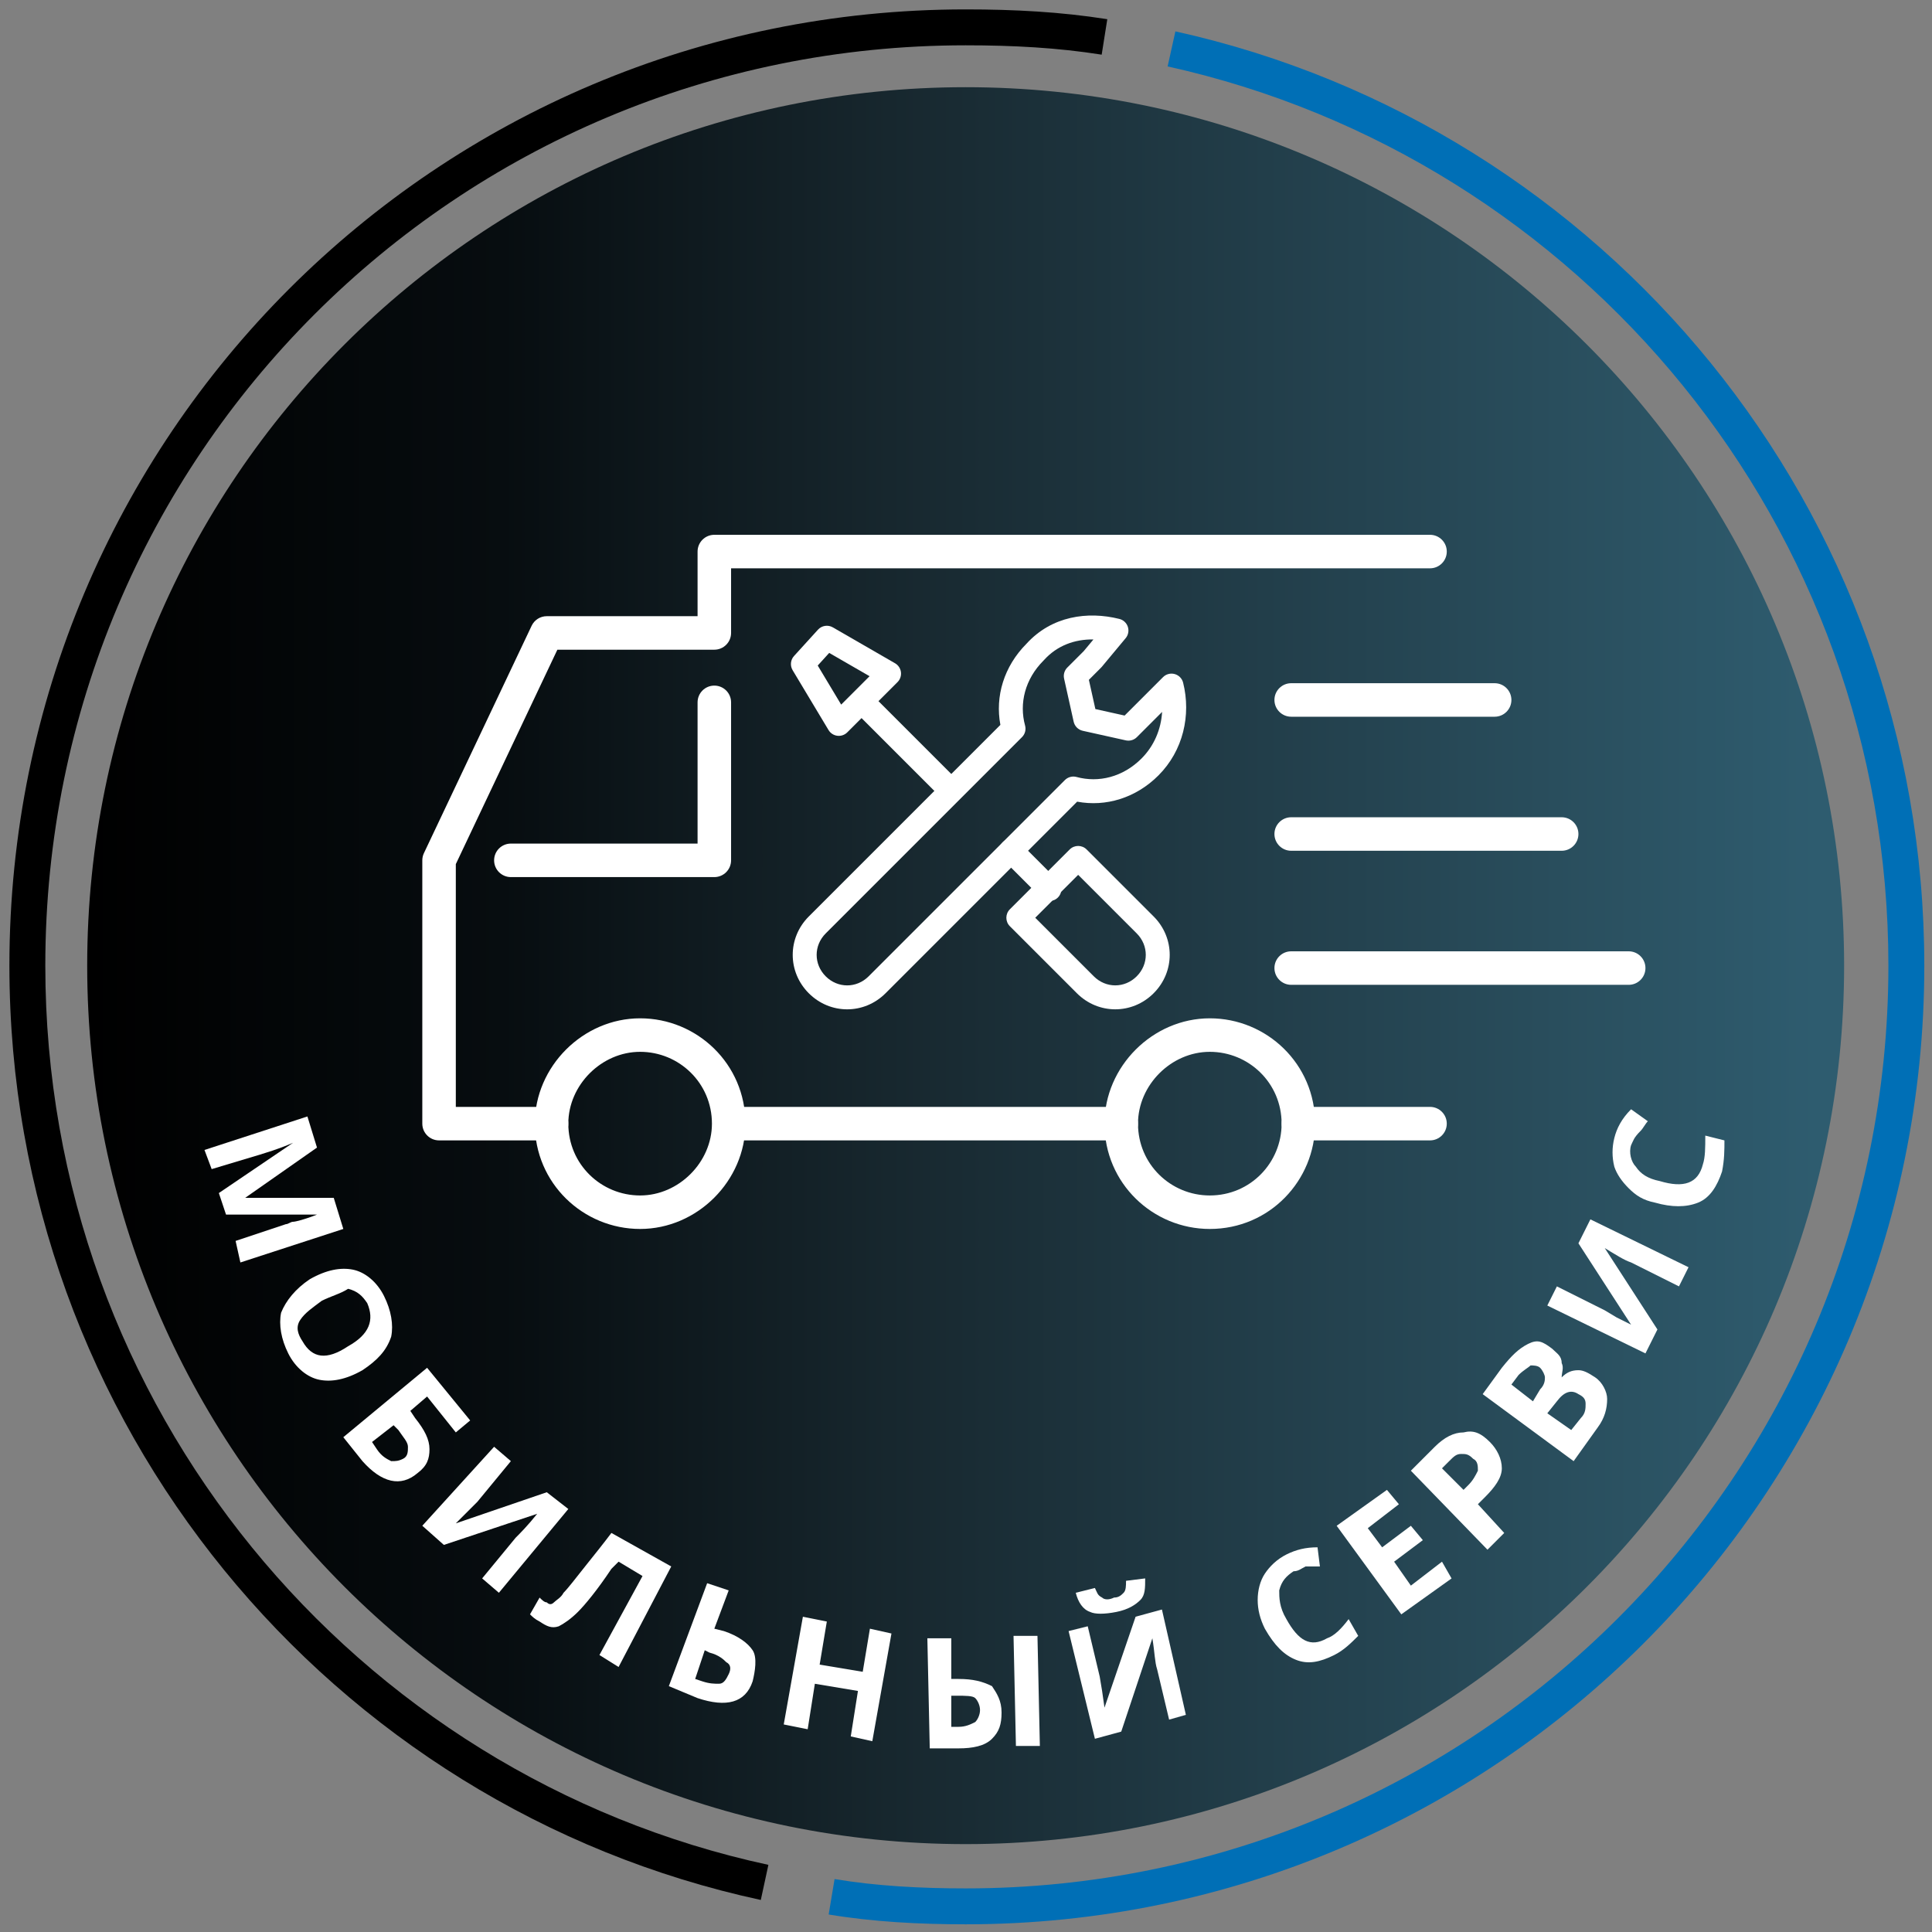 <svg width="113" height="113" viewBox="0 0 113 113" fill="none" xmlns="http://www.w3.org/2000/svg">
<rect x="0" y="0" width="113" height="113" fill="#808080" stroke="none"/>
<path d="M56.48 107.86C84.856 107.86 107.86 84.856 107.86 56.48C107.86 28.103 84.856 5.1 56.48 5.1C28.104 5.1 5.1 28.103 5.1 56.48C5.1 84.856 28.104 107.86 56.48 107.86Z" fill="url(#paint0_linear)"/>
<path fill-rule="evenodd" clip-rule="evenodd" d="M68.747 1.835C93.859 7.399 112.55 29.799 112.55 56.48C112.55 87.44 87.44 112.55 56.48 112.55C53.787 112.55 51.065 112.409 48.467 111.976L48.813 109.904C51.256 110.312 53.853 110.45 56.48 110.45C86.28 110.45 110.45 86.28 110.45 56.48C110.45 30.802 92.461 9.241 68.293 3.885L68.747 1.835Z" fill="#006FB6"/>
<path fill-rule="evenodd" clip-rule="evenodd" d="M0.55 56.48C0.55 25.52 25.52 0.55 56.48 0.55C59.314 0.55 62.033 0.691 64.764 1.123L64.436 3.197C61.847 2.788 59.246 2.65 56.48 2.65C26.68 2.65 2.65 26.68 2.65 56.48C2.65 82.297 20.777 103.856 44.942 109.073L44.498 111.126C19.383 105.704 0.55 83.303 0.55 56.48Z" fill="black"/>
<path d="M12.8 69.78L17.14 66.84C16.16 67.26 15.6 67.4 15.18 67.54L12.38 68.38L11.96 67.26L17.98 65.3L18.54 67.12L14.34 70.06H19.52L20.08 71.88L14.06 73.84L13.78 72.58L16.72 71.6C16.86 71.6 17 71.46 17.14 71.46C17.28 71.46 17.84 71.32 18.54 71.04H13.22L12.8 69.78Z" fill="white"/>
<path d="M21.2 80.141C20.22 80.701 19.38 80.841 18.68 80.701C17.98 80.561 17.28 80.001 16.86 79.16C16.44 78.32 16.3 77.481 16.44 76.781C16.72 76.081 17.28 75.38 18.12 74.82C19.1 74.26 19.94 74.121 20.64 74.26C21.34 74.4 22.04 74.96 22.46 75.8C22.88 76.641 23.02 77.481 22.88 78.18C22.6 79.02 22.04 79.581 21.2 80.141ZM18.82 76.081C18.26 76.501 17.84 76.781 17.56 77.201C17.28 77.621 17.42 78.04 17.7 78.46C18.26 79.441 19.1 79.581 20.36 78.74C21.62 78.04 21.9 77.201 21.48 76.221C21.2 75.8 20.92 75.52 20.36 75.38C19.94 75.66 19.38 75.8 18.82 76.081Z" fill="white"/>
<path d="M24 82.52L24.28 82.94C24.84 83.64 25.12 84.2 25.12 84.76C25.12 85.32 24.98 85.74 24.42 86.16C23.44 87 22.32 86.72 21.2 85.46L20.08 84.06L24.98 80L27.5 83.08L26.66 83.78L24.98 81.68L24 82.52ZM21.76 84.34L22.04 84.76C22.32 85.18 22.6 85.32 22.88 85.46C23.16 85.46 23.3 85.46 23.58 85.32C23.86 85.18 23.86 84.9 23.86 84.62C23.86 84.34 23.58 84.06 23.3 83.64L23.02 83.36L21.76 84.34Z" fill="white"/>
<path d="M28.9 84.619L29.88 85.459L27.92 87.839L27.36 88.399L26.66 89.099L31.98 87.279L33.24 88.259L29.18 93.159L28.2 92.319L30.16 89.939C30.44 89.659 30.86 89.239 31.42 88.539L25.96 90.359L24.7 89.239L28.9 84.619Z" fill="white"/>
<path d="M36.18 97.5L35.06 96.8L37.58 92.18L36.18 91.34L35.76 91.76C34.92 93.02 34.22 93.86 33.8 94.28C33.38 94.7 32.96 94.98 32.68 95.12C32.26 95.26 31.98 95.12 31.56 94.84C31.28 94.7 31.14 94.56 31 94.42L31.56 93.44C31.7 93.58 31.84 93.72 31.98 93.72C32.12 93.86 32.26 93.86 32.4 93.72C32.54 93.58 32.82 93.44 32.96 93.16C33.24 92.88 33.66 92.32 34.22 91.62C34.78 90.92 35.34 90.22 35.76 89.66L39.26 91.62L36.18 97.5Z" fill="white"/>
<path d="M44.02 98.34C43.6 99.6 42.48 99.88 40.8 99.32L39.12 98.62L41.36 92.6L42.62 93.02L41.78 95.26L42.34 95.4C43.18 95.68 43.74 96.1 44.02 96.52C44.3 96.94 44.16 97.78 44.02 98.34ZM40.66 98.2L41.08 98.34C41.5 98.48 41.78 98.48 42.06 98.48C42.34 98.48 42.48 98.2 42.62 97.92C42.76 97.64 42.76 97.36 42.48 97.22C42.34 97.08 42.06 96.8 41.5 96.66L41.22 96.52L40.66 98.2Z" fill="white"/>
<path d="M51.02 101.841L49.76 101.561L50.18 98.901L47.66 98.481L47.24 101.141L45.84 100.861L46.96 94.561L48.36 94.841L47.94 97.361L50.46 97.781L50.88 95.26L52.14 95.541L51.02 101.841Z" fill="white"/>
<path d="M58.58 100.16C58.58 100.86 58.44 101.28 58.02 101.7C57.6 102.12 56.9 102.26 56.06 102.26H54.38L54.24 95.82H55.64V98.2H56.06C56.9 98.2 57.46 98.34 58.02 98.62C58.3 99.04 58.58 99.46 58.58 100.16ZM55.64 101H56.06C56.48 101 56.76 100.86 57.04 100.72C57.18 100.58 57.32 100.3 57.32 100.02C57.32 99.74 57.18 99.46 57.04 99.32C56.9 99.18 56.48 99.18 55.92 99.18H55.64V101ZM60.82 102.12H59.42L59.28 95.68H60.68L60.82 102.12Z" fill="white"/>
<path d="M62.5 95.399L63.62 95.119L64.32 98.059L64.46 98.899L64.6 99.879L66.42 94.559L67.96 94.139L69.36 100.299L68.38 100.579L67.68 97.639C67.54 97.219 67.54 96.659 67.4 95.819L65.58 101.279L64.04 101.699L62.5 95.399ZM66.98 92.319C66.98 92.879 66.98 93.299 66.7 93.579C66.42 93.859 66 94.139 65.3 94.279C64.6 94.419 64.04 94.419 63.76 94.279C63.34 94.139 63.06 93.719 62.92 93.159L64.04 92.879C64.18 93.159 64.18 93.299 64.46 93.439C64.6 93.579 64.88 93.579 65.16 93.439C65.44 93.439 65.58 93.299 65.72 93.159C65.86 93.019 65.86 92.739 65.86 92.459L66.98 92.319Z" fill="white"/>
<path d="M75.66 91.9C75.24 92.18 74.96 92.46 74.82 93.02C74.82 93.44 74.82 94 75.24 94.7C75.94 95.96 76.64 96.38 77.62 95.82C78.04 95.68 78.46 95.26 78.88 94.7L79.44 95.68C79.02 96.1 78.6 96.52 78.04 96.8C77.2 97.22 76.5 97.36 75.8 97.08C75.1 96.8 74.54 96.24 73.98 95.26C73.7 94.7 73.56 94.14 73.56 93.58C73.56 93.02 73.7 92.46 73.98 92.04C74.26 91.62 74.68 91.2 75.24 90.92C75.8 90.64 76.36 90.5 77.06 90.5L77.2 91.62C76.92 91.62 76.64 91.62 76.36 91.62C76.08 91.76 75.94 91.9 75.66 91.9Z" fill="white"/>
<path d="M84.9 92.321L81.96 94.421L78.18 89.241L81.12 87.141L81.82 87.981L80 89.381L80.84 90.501L82.52 89.241L83.22 90.081L81.54 91.341L82.52 92.741L84.34 91.341L84.9 92.321Z" fill="white"/>
<path d="M87.14 84.34C87.56 84.76 87.84 85.32 87.84 85.88C87.84 86.44 87.42 87 86.86 87.56L86.44 87.98L87.98 89.66L87 90.64L82.52 86.02L83.92 84.62C84.48 84.06 85.04 83.78 85.6 83.78C86.16 83.64 86.58 83.78 87.14 84.34ZM85.6 87.14L85.88 86.86C86.16 86.58 86.3 86.3 86.44 86.02C86.44 85.74 86.44 85.46 86.16 85.32C85.88 85.04 85.74 85.04 85.46 85.04C85.18 85.04 85.04 85.18 84.76 85.46L84.34 85.88L85.6 87.14Z" fill="white"/>
<path d="M86.72 81.541L87.84 80.001C88.4 79.301 88.82 78.881 89.38 78.601C89.94 78.321 90.22 78.461 90.78 78.881C91.06 79.161 91.34 79.301 91.34 79.721C91.48 80.001 91.34 80.281 91.34 80.561C91.62 80.281 91.9 80.141 92.32 80.141C92.6 80.141 92.88 80.281 93.3 80.561C93.72 80.841 94 81.401 94 81.821C94 82.381 93.86 82.941 93.44 83.501L92.04 85.461L86.72 81.541ZM89.66 81.961L90.08 81.261C90.36 80.981 90.36 80.701 90.36 80.561C90.36 80.421 90.22 80.141 90.08 80.001C89.94 79.861 89.66 79.861 89.52 79.861C89.38 80.001 89.1 80.141 88.82 80.421L88.4 80.981L89.66 81.961ZM90.5 82.661L91.9 83.641L92.46 82.941C92.74 82.661 92.74 82.381 92.74 82.101C92.74 81.821 92.6 81.681 92.32 81.541C91.9 81.261 91.48 81.401 91.06 81.961L90.5 82.661Z" fill="white"/>
<path d="M90.5 76.359L91.06 75.239L93.86 76.639L94.56 77.059L95.4 77.479L92.32 72.719L93.02 71.319L98.76 74.119L98.2 75.239L95.4 73.839C94.98 73.699 94.56 73.419 93.86 72.999L96.94 77.759L96.24 79.159L90.5 76.359Z" fill="white"/>
<path d="M95.4 66.98C95.26 67.4 95.4 67.96 95.68 68.24C95.96 68.66 96.38 68.94 97.08 69.08C98.48 69.5 99.32 69.22 99.6 68.1C99.74 67.68 99.74 67.12 99.74 66.42L100.86 66.7C100.86 67.26 100.86 67.82 100.72 68.52C100.44 69.36 100.02 70.06 99.32 70.34C98.62 70.62 97.78 70.62 96.8 70.34C96.1 70.2 95.68 69.92 95.26 69.5C94.84 69.08 94.56 68.66 94.42 68.24C94.28 67.68 94.28 67.12 94.42 66.56C94.56 66 94.84 65.44 95.4 64.88L96.38 65.58C96.24 65.72 96.1 66 95.96 66.14C95.54 66.56 95.54 66.7 95.4 66.98Z" fill="white"/>
<path fill-rule="evenodd" clip-rule="evenodd" d="M41.78 40.1C42.321 40.1 42.76 40.538 42.76 41.08V50.32C42.76 50.861 42.321 51.3 41.78 51.3H29.88C29.339 51.3 28.9 50.861 28.9 50.32C28.9 49.778 29.339 49.34 29.88 49.34H40.8V41.08C40.8 40.538 41.239 40.1 41.78 40.1Z" fill="white"/>
<path fill-rule="evenodd" clip-rule="evenodd" d="M74.96 65.72C74.96 65.179 75.399 64.74 75.94 64.74H83.64C84.181 64.74 84.62 65.179 84.62 65.72C84.62 66.261 84.181 66.7 83.64 66.7H75.94C75.399 66.7 74.96 66.261 74.96 65.72Z" fill="white"/>
<path fill-rule="evenodd" clip-rule="evenodd" d="M40.8 32.26C40.8 31.719 41.239 31.28 41.78 31.28H83.64C84.181 31.28 84.62 31.719 84.62 32.26C84.62 32.801 84.181 33.24 83.64 33.24H42.76V37.02C42.76 37.562 42.321 38 41.78 38H32.6L26.66 50.541V64.74H32.26C32.801 64.74 33.24 65.179 33.24 65.72C33.24 66.261 32.801 66.7 32.26 66.7H25.68C25.139 66.7 24.7 66.261 24.7 65.72V50.32C24.7 50.175 24.732 50.032 24.794 49.901L31.094 36.601C31.256 36.258 31.601 36.04 31.98 36.04H40.8V32.26Z" fill="white"/>
<path fill-rule="evenodd" clip-rule="evenodd" d="M41.78 65.72C41.78 65.179 42.219 64.74 42.76 64.74H65.58C66.121 64.74 66.56 65.179 66.56 65.72C66.56 66.261 66.121 66.7 65.58 66.7H42.76C42.219 66.7 41.78 66.261 41.78 65.72Z" fill="white"/>
<path fill-rule="evenodd" clip-rule="evenodd" d="M64.6 65.721C64.6 62.379 67.419 59.56 70.76 59.56C74.084 59.56 76.92 62.222 76.92 65.721C76.92 69.044 74.258 71.88 70.76 71.88C67.436 71.88 64.6 69.219 64.6 65.721ZM70.76 61.52C68.501 61.52 66.56 63.462 66.56 65.721C66.56 68.102 68.484 69.921 70.76 69.921C73.142 69.921 74.96 67.997 74.96 65.721C74.96 63.339 73.036 61.52 70.76 61.52Z" fill="white"/>
<path fill-rule="evenodd" clip-rule="evenodd" d="M31.28 65.721C31.28 62.379 34.099 59.56 37.44 59.56C40.764 59.56 43.6 62.222 43.6 65.721C43.6 69.062 40.781 71.88 37.44 71.88C34.116 71.88 31.28 69.219 31.28 65.721ZM37.44 61.52C35.181 61.52 33.24 63.462 33.24 65.721C33.24 68.102 35.164 69.921 37.44 69.921C39.699 69.921 41.64 67.979 41.64 65.721C41.64 63.339 39.716 61.52 37.44 61.52Z" fill="white"/>
<path fill-rule="evenodd" clip-rule="evenodd" d="M74.54 48.78C74.54 48.239 74.979 47.8 75.52 47.8H91.34C91.881 47.8 92.32 48.239 92.32 48.78C92.32 49.321 91.881 49.76 91.34 49.76H75.52C74.979 49.76 74.54 49.321 74.54 48.78Z" fill="white"/>
<path fill-rule="evenodd" clip-rule="evenodd" d="M74.54 40.94C74.54 40.399 74.979 39.96 75.52 39.96H87.42C87.961 39.96 88.4 40.399 88.4 40.94C88.4 41.481 87.961 41.92 87.42 41.92H75.52C74.979 41.92 74.54 41.481 74.54 40.94Z" fill="white"/>
<path fill-rule="evenodd" clip-rule="evenodd" d="M74.54 56.621C74.54 56.079 74.979 55.641 75.52 55.641H95.26C95.801 55.641 96.24 56.079 96.24 56.621C96.24 57.162 95.801 57.601 95.26 57.601H75.52C74.979 57.601 74.54 57.162 74.54 56.621Z" fill="white"/>
<path fill-rule="evenodd" clip-rule="evenodd" d="M60.032 37.657C61.511 36.026 63.618 35.737 65.47 36.2C65.704 36.258 65.891 36.433 65.966 36.662C66.04 36.891 65.992 37.142 65.838 37.327L64.438 39.007C64.424 39.024 64.41 39.039 64.395 39.054L63.687 39.763L64.067 41.472L65.777 41.852L68.025 39.604C68.203 39.426 68.464 39.357 68.707 39.425C68.95 39.492 69.138 39.685 69.199 39.929C69.673 41.827 69.204 43.905 67.755 45.354C66.43 46.679 64.673 47.203 63.001 46.888L51.795 58.094C50.542 59.348 48.558 59.348 47.305 58.094C46.052 56.841 46.052 54.858 47.305 53.604L58.511 42.398C58.197 40.731 58.717 38.981 60.032 37.657ZM63.955 37.4C62.862 37.384 61.829 37.754 61.06 38.608C61.052 38.617 61.044 38.626 61.035 38.634C59.947 39.722 59.603 41.144 59.955 42.435C60.022 42.677 59.953 42.937 59.775 43.114L48.295 54.594C47.588 55.301 47.588 56.398 48.295 57.104C49.002 57.811 50.098 57.811 50.805 57.104L62.285 45.624C62.463 45.447 62.722 45.378 62.964 45.444C64.255 45.796 65.678 45.452 66.765 44.364C67.504 43.625 67.91 42.652 67.97 41.639L67.475 42.134L66.495 43.114C66.326 43.283 66.082 43.355 65.848 43.303L63.328 42.743C63.063 42.684 62.856 42.476 62.797 42.211L62.237 39.691C62.185 39.457 62.256 39.214 62.425 39.044L63.383 38.087L63.955 37.4Z" fill="white"/>
<path fill-rule="evenodd" clip-rule="evenodd" d="M62.565 49.684C62.838 49.41 63.282 49.41 63.555 49.684L67.475 53.603C68.728 54.857 68.728 56.84 67.475 58.093C66.222 59.347 64.238 59.347 62.985 58.093L59.065 54.173C58.792 53.9 58.792 53.457 59.065 53.184L62.565 49.684ZM60.55 53.678L63.975 57.103C64.682 57.81 65.778 57.81 66.485 57.103C67.192 56.397 67.192 55.3 66.485 54.593L63.06 51.169L60.55 53.678Z" fill="white"/>
<path fill-rule="evenodd" clip-rule="evenodd" d="M50.245 40.864C50.518 40.591 50.962 40.591 51.235 40.864L55.995 45.624C56.268 45.898 56.268 46.341 55.995 46.614C55.722 46.888 55.278 46.888 55.005 46.614L50.245 41.854C49.972 41.581 49.972 41.138 50.245 40.864Z" fill="white"/>
<path fill-rule="evenodd" clip-rule="evenodd" d="M58.645 49.264C58.918 48.99 59.362 48.99 59.635 49.264L61.875 51.504C62.148 51.777 62.148 52.22 61.875 52.494C61.602 52.767 61.158 52.767 60.885 52.494L58.645 50.254C58.372 49.98 58.372 49.537 58.645 49.264Z" fill="white"/>
<path fill-rule="evenodd" clip-rule="evenodd" d="M47.842 36.829C48.063 36.585 48.425 36.529 48.71 36.693L52.35 38.793C52.538 38.902 52.666 39.092 52.694 39.308C52.722 39.524 52.649 39.741 52.495 39.895L49.555 42.835C49.403 42.987 49.188 43.061 48.974 43.034C48.761 43.008 48.571 42.885 48.46 42.7L46.36 39.2C46.201 38.935 46.234 38.597 46.442 38.369L47.842 36.829ZM48.499 38.188L47.828 38.926L49.199 41.211L50.86 39.55L48.499 38.188Z" fill="white"/>
<defs>
<linearGradient id="paint0_linear" x1="5.102" y1="56.507" x2="107.913" y2="56.507" gradientUnits="userSpaceOnUse">
<stop/>
<stop offset="0.236" stop-color="#070D10"/>
<stop offset="0.456" stop-color="#17272E"/>
<stop offset="0.67" stop-color="#223E4A"/>
<stop offset="0.879" stop-color="#2B5262"/>
<stop offset="0.984" stop-color="#2E5C6F"/>
</linearGradient>
</defs>
</svg>
